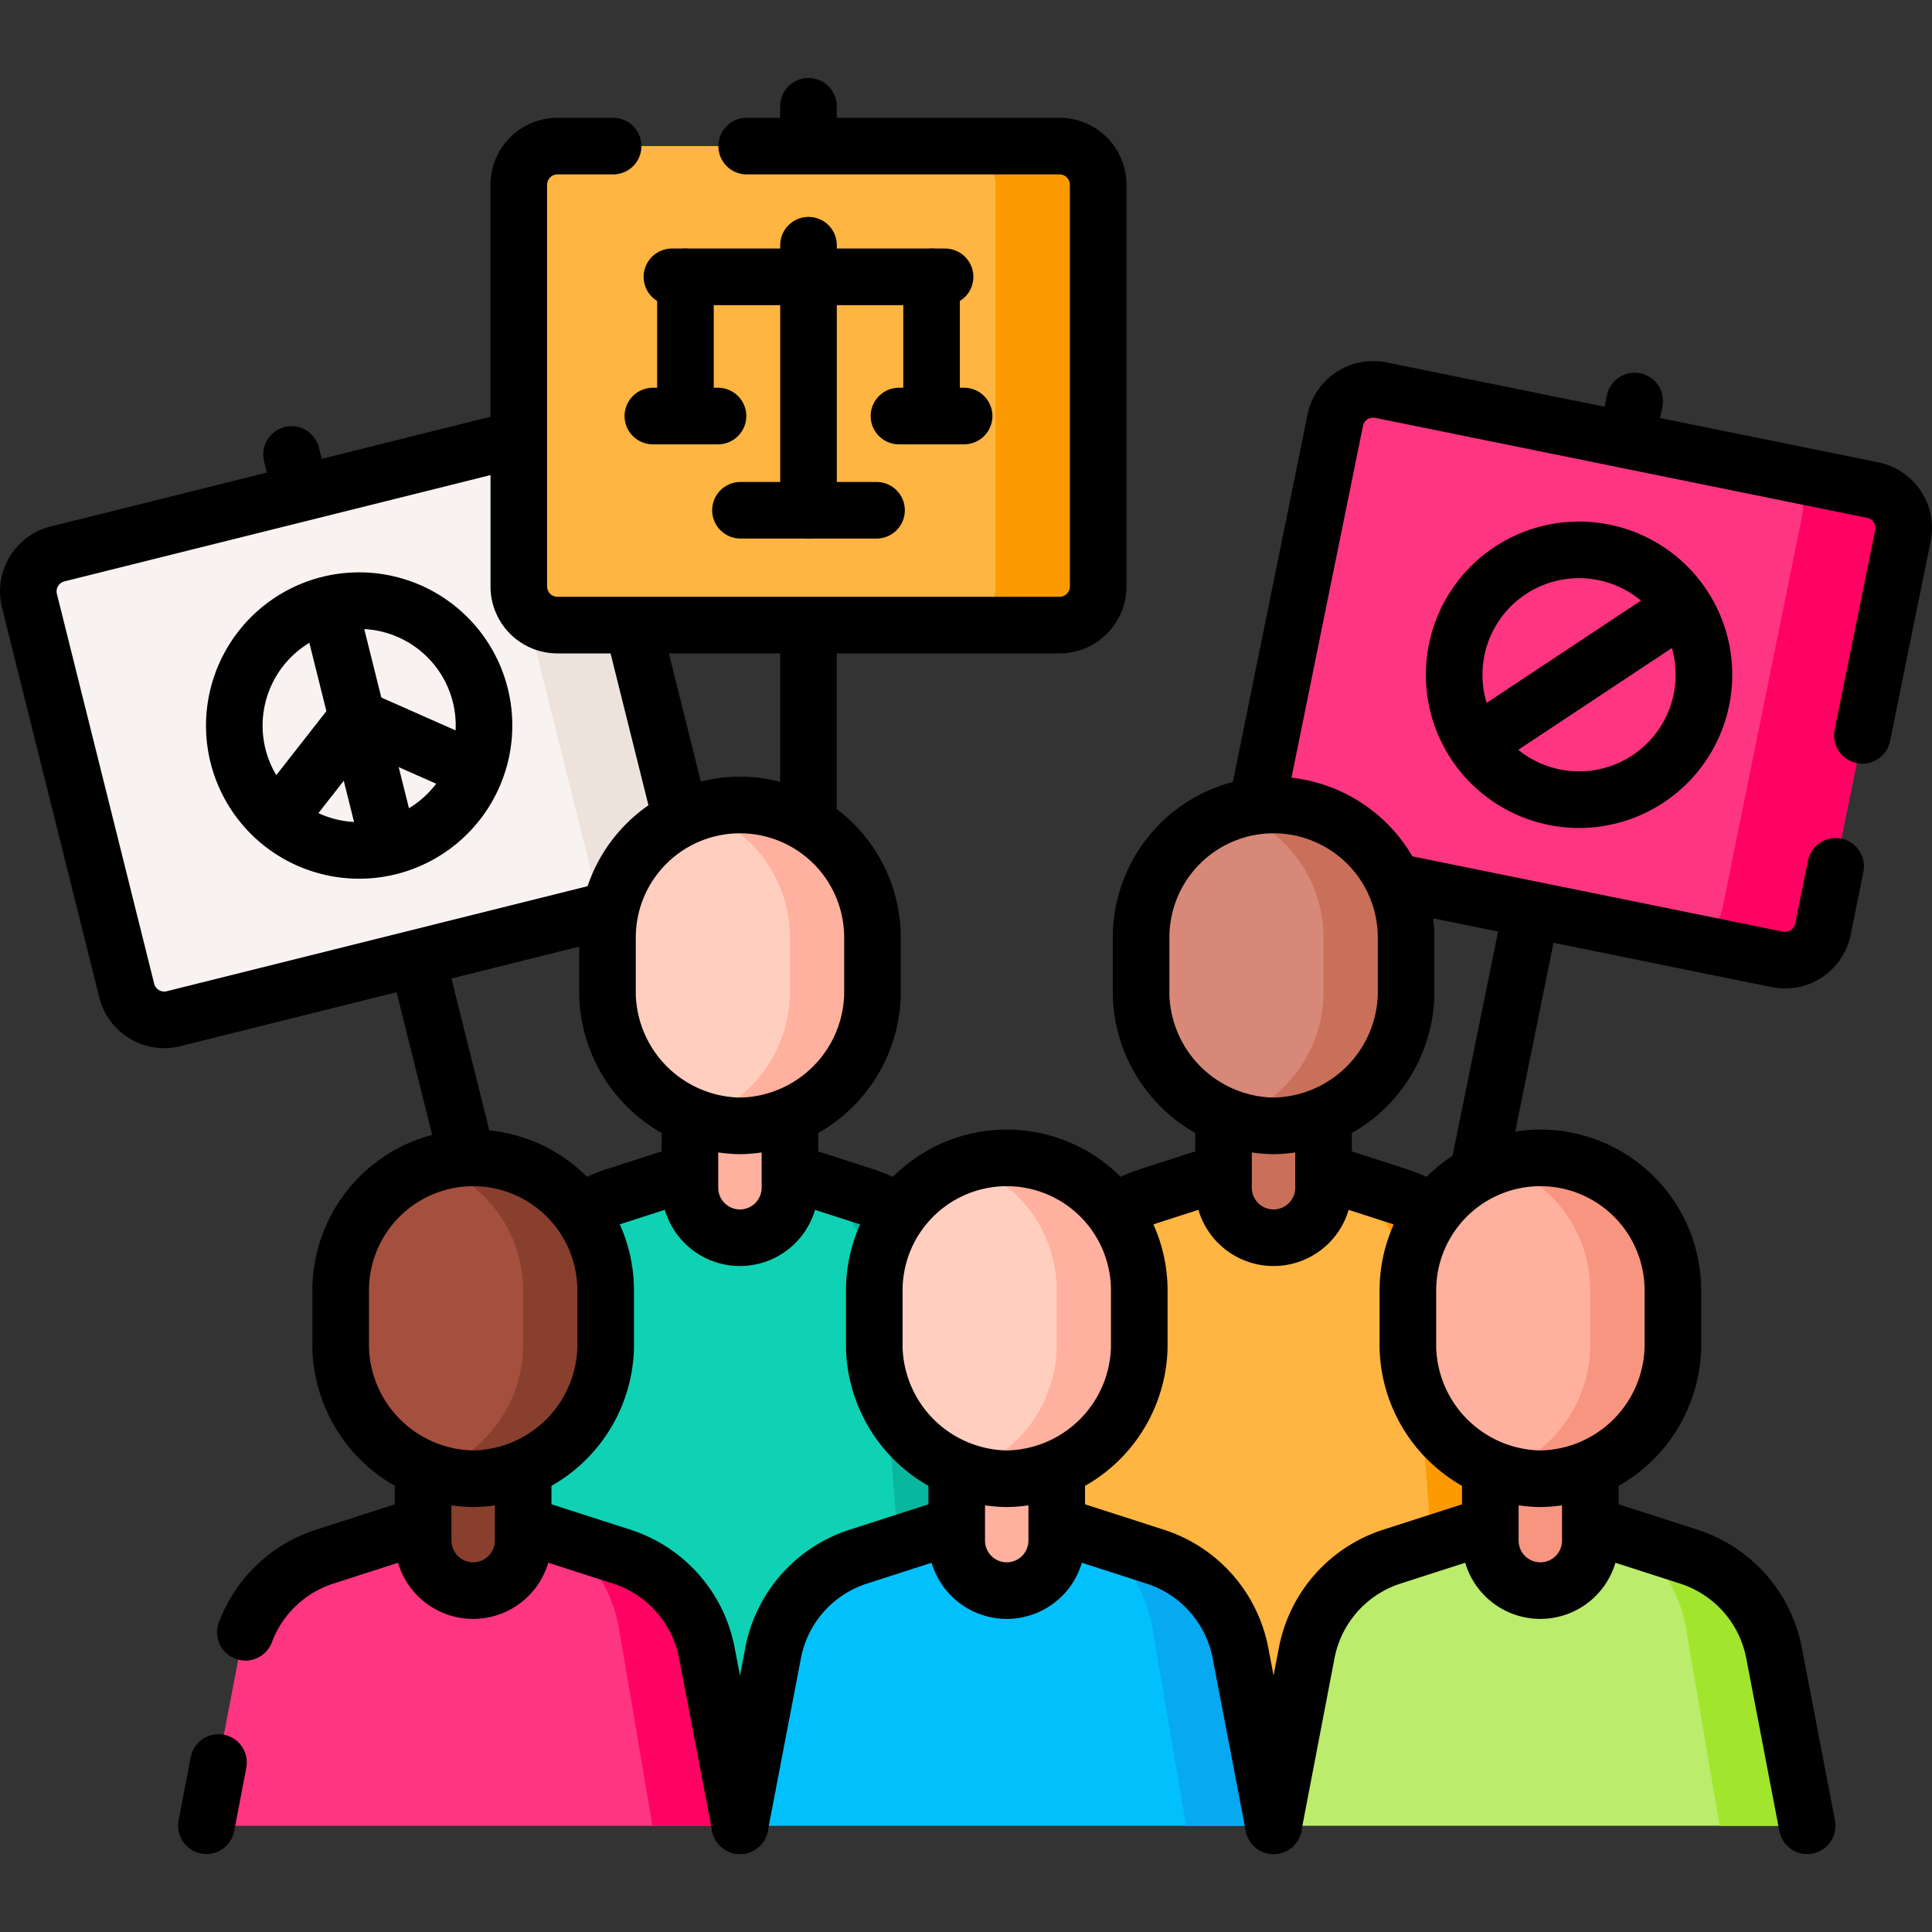 <svg xmlns="http://www.w3.org/2000/svg" xmlns:xlink="http://www.w3.org/1999/xlink" width="85" height="85" viewBox="0 0 85 85">
  <rect x="0" y="0" width="85" height="85" fill="#333333" stroke="none"/>
  <defs>
    <clipPath id="clip-path">
      <rect id="Rectángulo_401601" data-name="Rectángulo 401601" width="85" height="85" transform="translate(180.051 3121)" fill="#fff" stroke="#707070" stroke-width="1"/>
    </clipPath>
    <clipPath id="clip-path-2">
      <path id="path1768" d="M0-85H85V0H0Z"/>
    </clipPath>
  </defs>
  <g id="Enmascarar_grupo_1098705" data-name="Enmascarar grupo 1098705" transform="translate(-180.051 -3121)" clip-path="url(#clip-path)">
    <g id="g1758" transform="translate(180.051 3206)">
      <g id="g1760" transform="translate(12.826 -65.005)">
        <path id="path1762" d="M0,0,8.559,34.3" fill="none" stroke="#000" stroke-linecap="round" stroke-linejoin="round" stroke-miterlimit="10" stroke-width="2.49"/>
      </g>
      <g id="g1764">
        <g id="g1766" clip-path="url(#clip-path-2)">
          <g id="g1772" transform="translate(29.068 -45.53)">
            <path id="path1774" d="M0,0-21.432,5.348A1.7,1.7,0,0,1-23.493,4.11l-4.279-17.148A1.7,1.7,0,0,1-26.535-15.1L-5.1-20.447a1.7,1.7,0,0,1,2.061,1.238L1.238-2.061A1.7,1.7,0,0,1,0,0" fill="#f8f3f1"/>
          </g>
          <g id="g1776" transform="translate(26.028 -64.739)">
            <path id="path1778" d="M0,0,4.279,17.147a1.7,1.7,0,0,1-1.238,2.061l-4.269,1.065A1.7,1.7,0,0,0,.01,18.212L-4.269,1.065A1.7,1.7,0,0,0-6.33-.173l4.269-1.065A1.7,1.7,0,0,1,0,0" fill="#eee2dd"/>
          </g>
          <g id="g1780" transform="translate(29.068 -45.53)">
            <path id="path1782" d="M0,0-21.432,5.348A1.7,1.7,0,0,1-23.493,4.11l-4.279-17.148A1.7,1.7,0,0,1-26.535-15.1L-5.1-20.447a1.7,1.7,0,0,1,2.061,1.238L1.238-2.061A1.7,1.7,0,0,1,0,0Z" fill="none" stroke="#000" stroke-linecap="round" stroke-linejoin="round" stroke-miterlimit="10" stroke-width="2.49"/>
          </g>
          <g id="g1784" transform="translate(21.132 -54.41)">
            <path id="path1786" d="M0,0A5.5,5.5,0,0,1-4,6.661a5.494,5.494,0,0,1-6.661-4A5.5,5.5,0,0,1-6.661-4,5.494,5.494,0,0,1,0,0Z" fill="none" stroke="#000" stroke-linecap="round" stroke-linejoin="round" stroke-miterlimit="10" stroke-width="2.49"/>
          </g>
          <g id="g1788" transform="translate(20.813 -51.163)">
            <path id="path1790" d="M0,0-5.1-2.258-8.536,2.13" fill="none" stroke="#000" stroke-linecap="round" stroke-linejoin="round" stroke-miterlimit="10" stroke-width="2.49"/>
          </g>
          <g id="g1792" transform="translate(14.65 -57.693)">
            <path id="path1794" d="M0,0,2.323,9.308" fill="none" stroke="#000" stroke-linecap="round" stroke-linejoin="round" stroke-miterlimit="10" stroke-width="2.49"/>
          </g>
          <g id="g1796" transform="translate(71.918 -67.358)">
            <path id="path1798" d="M0,0-7.033,34.645" fill="none" stroke="#000" stroke-linecap="round" stroke-linejoin="round" stroke-miterlimit="10" stroke-width="2.49"/>
          </g>
          <g id="g1800" transform="translate(78.2 -42.79)">
            <path id="path1802" d="M0,0-21.648-4.395a1.7,1.7,0,0,1-1.328-2l3.516-17.321a1.7,1.7,0,0,1,2-1.328L4.193-20.653a1.7,1.7,0,0,1,1.328,2L2-1.328A1.7,1.7,0,0,1,0,0" fill="#fe3581"/>
          </g>
          <g id="g1804" transform="translate(83.72 -61.438)">
            <path id="path1806" d="M0,0-3.516,17.32a1.7,1.7,0,0,1-2,1.328l-4.427-.9a1.7,1.7,0,0,0,2-1.328L-4.427-.9a1.7,1.7,0,0,0-1.328-2l4.427.9A1.7,1.7,0,0,1,0,0" fill="#fe0364"/>
          </g>
          <g id="g1808" transform="translate(81.936 -52.647)">
            <path id="path1810" d="M0,0,1.785-8.791a1.7,1.7,0,0,0-1.328-2L-21.191-15.19a1.7,1.7,0,0,0-2,1.328L-26.711,3.459a1.7,1.7,0,0,0,1.328,2L-3.736,9.857a1.7,1.7,0,0,0,2-1.328l.561-2.765" fill="none" stroke="#000" stroke-linecap="round" stroke-linejoin="round" stroke-miterlimit="10" stroke-width="2.49"/>
          </g>
          <g id="g1812" transform="translate(74.857 -54.22)">
            <path id="path1814" d="M0,0A5.494,5.494,0,0,1-6.478,4.292a5.494,5.494,0,0,1-4.292-6.478A5.494,5.494,0,0,1-4.292-6.478,5.494,5.494,0,0,1,0,0Z" fill="none" stroke="#000" stroke-linecap="round" stroke-linejoin="round" stroke-miterlimit="10" stroke-width="2.49"/>
          </g>
          <g id="g1816" transform="translate(73.463 -57.921)">
            <path id="path1818" d="M0,0-8,5.3" fill="none" stroke="#000" stroke-linecap="round" stroke-linejoin="round" stroke-miterlimit="10" stroke-width="2.49"/>
          </g>
          <g id="g1820" transform="translate(35.569 -80.326)">
            <path id="path1822" d="M0,0,0,35.352" fill="none" stroke="#000" stroke-linecap="round" stroke-linejoin="round" stroke-miterlimit="10" stroke-width="2.49"/>
          </g>
          <g id="g1824" transform="translate(46.616 -57.5)">
            <path id="path1826" d="M0,0-22.09,0a1.7,1.7,0,0,1-1.7-1.7l0-17.674a1.7,1.7,0,0,1,1.7-1.7L0-21.074a1.7,1.7,0,0,1,1.7,1.7V-1.7A1.7,1.7,0,0,1,0,0" fill="#feb541"/>
          </g>
          <g id="g1828" transform="translate(48.314 -76.873)">
            <path id="path1830" d="M0,0V17.673a1.7,1.7,0,0,1-1.7,1.7H-6.215a1.7,1.7,0,0,0,1.7-1.7V0a1.7,1.7,0,0,0-1.7-1.7H-1.7A1.7,1.7,0,0,1,0,0" fill="#fd9a01"/>
          </g>
          <g id="g1832" transform="translate(26.975 -78.572)">
            <path id="path1834" d="M0,0H-2.45a1.7,1.7,0,0,0-1.7,1.7l0,17.674a1.7,1.7,0,0,0,1.7,1.7l22.09,0a1.7,1.7,0,0,0,1.7-1.7V1.7A1.7,1.7,0,0,0,19.64,0H5.876" fill="none" stroke="#000" stroke-linecap="round" stroke-linejoin="round" stroke-miterlimit="10" stroke-width="2.49"/>
          </g>
          <g id="g1836" transform="translate(29.562 -72.82)">
            <path id="path1838" d="M0,0H12.017" fill="none" stroke="#000" stroke-linecap="round" stroke-linejoin="round" stroke-miterlimit="10" stroke-width="2.49"/>
          </g>
          <g id="g1840" transform="translate(35.571 -74.212)">
            <path id="path1842" d="M0,0V11.661" fill="none" stroke="#000" stroke-linecap="round" stroke-linejoin="round" stroke-miterlimit="10" stroke-width="2.49"/>
          </g>
          <g id="g1844" transform="translate(40.985 -72.82)">
            <path id="path1846" d="M0,0V5.621" fill="none" stroke="#000" stroke-linecap="round" stroke-linejoin="round" stroke-miterlimit="10" stroke-width="2.49"/>
          </g>
          <g id="g1848" transform="translate(30.157 -67.199)">
            <path id="path1850" d="M0,0V-5.621" fill="none" stroke="#000" stroke-linecap="round" stroke-linejoin="round" stroke-miterlimit="10" stroke-width="2.49"/>
          </g>
          <g id="g1852" transform="translate(39.551 -66.696)">
            <path id="path1854" d="M0,0H2.866" fill="none" stroke="#000" stroke-linecap="round" stroke-linejoin="round" stroke-miterlimit="10" stroke-width="2.49"/>
          </g>
          <g id="g1856" transform="translate(28.723 -66.696)">
            <path id="path1858" d="M0,0H2.866" fill="none" stroke="#000" stroke-linecap="round" stroke-linejoin="round" stroke-miterlimit="10" stroke-width="2.49"/>
          </g>
          <g id="g1860" transform="translate(32.577 -62.551)">
            <path id="path1862" d="M0,0H5.987" fill="none" stroke="#000" stroke-linecap="round" stroke-linejoin="round" stroke-miterlimit="10" stroke-width="2.49"/>
          </g>
          <g id="g1864" transform="translate(67.77 -6.335)">
            <path id="path1866" d="M0,0H-23.476l1.7-20.288a6.641,6.641,0,0,1,4.581-5.765l5.452-1.756,5.452,1.756A6.64,6.64,0,0,1-1.7-20.288Z" fill="#feb541"/>
          </g>
          <g id="g1868" transform="translate(67.769 -6.334)">
            <path id="path1870" d="M0,0H-3.925l-1.7-21.423A7.051,7.051,0,0,0-8.915-26.9l2.63.847A6.639,6.639,0,0,1-1.7-20.289Z" fill="#fd9a01"/>
          </g>
          <g id="g1872" transform="translate(44.294 -6.335)">
            <path id="path1874" d="M0,0,1.7-20.288a6.64,6.64,0,0,1,4.581-5.765l5.452-1.756,5.452,1.756a6.641,6.641,0,0,1,4.581,5.765L23.476,0" fill="none" stroke="#000" stroke-linecap="round" stroke-linejoin="round" stroke-miterlimit="10" stroke-width="2.49"/>
          </g>
          <g id="g1876" transform="translate(58.23 -37.574)">
            <path id="path1878" d="M0,0V4.829a2.2,2.2,0,0,1-2.2,2.2,2.2,2.2,0,0,1-2.2-2.2V0Z" fill="#ca6f59"/>
          </g>
          <g id="g1880" transform="translate(58.23 -35.466)">
            <path id="path1882" d="M0,0V2.721a2.2,2.2,0,0,1-2.2,2.2,2.2,2.2,0,0,1-2.2-2.2V0" fill="none" stroke="#000" stroke-linecap="round" stroke-linejoin="round" stroke-miterlimit="10" stroke-width="2.49"/>
          </g>
          <g id="g1884" transform="translate(56.032 -49.583)">
            <path id="path1886" d="M0,0A5.829,5.829,0,0,0-5.829,5.829V8.362A5.922,5.922,0,0,0,0,14.117,5.922,5.922,0,0,0,5.83,8.362V5.829A5.83,5.83,0,0,0,0,0" fill="#d78878"/>
          </g>
          <g id="g1888" transform="translate(61.861 -43.752)">
            <path id="path1890" d="M0,0V2.532A5.922,5.922,0,0,1-5.829,8.286a5.583,5.583,0,0,1-1.816-.3,5.932,5.932,0,0,0,4.013-5.45V0A5.833,5.833,0,0,0-7.645-5.543a5.854,5.854,0,0,1,1.816-.288A5.831,5.831,0,0,1,0,0" fill="#ca6f59"/>
          </g>
          <g id="g1892" transform="translate(56.032 -49.583)">
            <path id="path1894" d="M0,0A5.829,5.829,0,0,0-5.829,5.829V8.362A5.922,5.922,0,0,0,0,14.117,5.922,5.922,0,0,0,5.83,8.362V5.829A5.83,5.83,0,0,0,0,0Z" fill="none" stroke="#000" stroke-linecap="round" stroke-linejoin="round" stroke-miterlimit="10" stroke-width="2.49"/>
          </g>
          <g id="g1896" transform="translate(44.294 -6.335)">
            <path id="path1898" d="M0,0H-23.476l1.7-20.288a6.641,6.641,0,0,1,4.581-5.765l5.452-1.756,5.452,1.756A6.64,6.64,0,0,1-1.7-20.288Z" fill="#0ed2b3"/>
          </g>
          <g id="g1900" transform="translate(44.295 -6.334)">
            <path id="path1902" d="M0,0H-3.926l-1.7-21.423A7.055,7.055,0,0,0-8.913-26.9l2.626.847A6.641,6.641,0,0,1-1.7-20.289Z" fill="#09b79f"/>
          </g>
          <g id="g1904" transform="translate(20.818 -6.335)">
            <path id="path1906" d="M0,0,1.7-20.288a6.64,6.64,0,0,1,4.581-5.765l5.452-1.756,5.452,1.756a6.641,6.641,0,0,1,4.581,5.765L23.476,0" fill="none" stroke="#000" stroke-linecap="round" stroke-linejoin="round" stroke-miterlimit="10" stroke-width="2.49"/>
          </g>
          <g id="g1908" transform="translate(34.754 -37.574)">
            <path id="path1910" d="M0,0V4.829a2.2,2.2,0,0,1-2.2,2.2,2.2,2.2,0,0,1-2.2-2.2V0Z" fill="#ffb09e"/>
          </g>
          <g id="g1912" transform="translate(34.754 -35.466)">
            <path id="path1914" d="M0,0V2.721a2.2,2.2,0,0,1-2.2,2.2,2.2,2.2,0,0,1-2.2-2.2V0" fill="none" stroke="#000" stroke-linecap="round" stroke-linejoin="round" stroke-miterlimit="10" stroke-width="2.49"/>
          </g>
          <g id="g1916" transform="translate(32.556 -49.583)">
            <path id="path1918" d="M0,0A5.829,5.829,0,0,0-5.829,5.829V8.362A5.922,5.922,0,0,0,0,14.117,5.922,5.922,0,0,0,5.829,8.362V5.829A5.829,5.829,0,0,0,0,0" fill="#ffcebf"/>
          </g>
          <g id="g1920" transform="translate(38.386 -43.752)">
            <path id="path1922" d="M0,0V2.532A5.922,5.922,0,0,1-5.829,8.286a5.583,5.583,0,0,1-1.816-.3,5.932,5.932,0,0,0,4.013-5.45V0A5.833,5.833,0,0,0-7.645-5.543a5.854,5.854,0,0,1,1.816-.288A5.831,5.831,0,0,1,0,0" fill="#ffb09e"/>
          </g>
          <g id="g1924" transform="translate(32.556 -49.583)">
            <path id="path1926" d="M0,0A5.829,5.829,0,0,0-5.829,5.829V8.362A5.922,5.922,0,0,0,0,14.117,5.922,5.922,0,0,0,5.829,8.362V5.829A5.829,5.829,0,0,0,0,0Z" fill="none" stroke="#000" stroke-linecap="round" stroke-linejoin="round" stroke-miterlimit="10" stroke-width="2.49"/>
          </g>
          <g id="g1928" transform="translate(32.556 -4.674)">
            <path id="path1930" d="M0,0H-23.476l1.457-7.6a5.546,5.546,0,0,1,3.746-4.235l6.535-2.105L-5.2-11.839A5.546,5.546,0,0,1-1.457-7.6Z" fill="#fe3581"/>
          </g>
          <g id="g1932" transform="translate(32.556 -4.674)">
            <path id="path1934" d="M0,0H-3.85L-5.306-8.571a6.318,6.318,0,0,0-2.474-4.1l2.577.83A5.551,5.551,0,0,1-1.456-7.605Z" fill="#fe0364"/>
          </g>
          <g id="g1936" transform="translate(32.556 -4.675)">
            <path id="path1938" d="M0,0-1.457-7.6A5.546,5.546,0,0,0-5.2-11.839l-6.535-2.105-6.535,2.105A5.544,5.544,0,0,0-21.76-8.511" fill="none" stroke="#000" stroke-linecap="round" stroke-linejoin="round" stroke-miterlimit="10" stroke-width="2.49"/>
          </g>
          <g id="g1940" transform="translate(9.613 -7.457)">
            <path id="path1942" d="M0,0-.533,2.782" fill="none" stroke="#000" stroke-linecap="round" stroke-linejoin="round" stroke-miterlimit="10" stroke-width="2.49"/>
          </g>
          <g id="g1944" transform="translate(23.016 -22.049)">
            <path id="path1946" d="M0,0V4.829a2.2,2.2,0,0,1-2.2,2.2,2.2,2.2,0,0,1-2.2-2.2V0Z" fill="#883f2d"/>
          </g>
          <g id="g1948" transform="translate(23.016 -19.941)">
            <path id="path1950" d="M0,0V2.721a2.2,2.2,0,0,1-2.2,2.2,2.2,2.2,0,0,1-2.2-2.2V0" fill="none" stroke="#000" stroke-linecap="round" stroke-linejoin="round" stroke-miterlimit="10" stroke-width="2.49"/>
          </g>
          <g id="g1952" transform="translate(20.818 -34.058)">
            <path id="path1954" d="M0,0A5.83,5.83,0,0,0-5.829,5.83V8.362A5.922,5.922,0,0,0,0,14.117,5.922,5.922,0,0,0,5.829,8.362V5.83A5.83,5.83,0,0,0,0,0" fill="#a54f3e"/>
          </g>
          <g id="g1956" transform="translate(26.648 -28.228)">
            <path id="path1958" d="M0,0V2.532A5.922,5.922,0,0,1-5.829,8.286a5.588,5.588,0,0,1-1.816-.3,5.933,5.933,0,0,0,4.013-5.45V0A5.833,5.833,0,0,0-7.645-5.543a5.849,5.849,0,0,1,1.816-.288A5.831,5.831,0,0,1,0,0" fill="#883f2d"/>
          </g>
          <g id="g1960" transform="translate(20.818 -34.058)">
            <path id="path1962" d="M0,0A5.83,5.83,0,0,0-5.829,5.83V8.362A5.922,5.922,0,0,0,0,14.117,5.922,5.922,0,0,0,5.829,8.362V5.83A5.83,5.83,0,0,0,0,0Z" fill="none" stroke="#000" stroke-linecap="round" stroke-linejoin="round" stroke-miterlimit="10" stroke-width="2.49"/>
          </g>
          <g id="g1964" transform="translate(56.032 -4.674)">
            <path id="path1966" d="M0,0H-23.476l1.457-7.6a5.546,5.546,0,0,1,3.746-4.235l6.535-2.105L-5.2-11.839A5.546,5.546,0,0,1-1.457-7.6Z" fill="#01c0fb"/>
          </g>
          <g id="g1968" transform="translate(56.032 -4.674)">
            <path id="path1970" d="M0,0H-3.85L-5.306-8.571a6.318,6.318,0,0,0-2.474-4.1l2.577.83A5.546,5.546,0,0,1-1.458-7.605Z" fill="#07a9f1"/>
          </g>
          <g id="g1972" transform="translate(32.556 -4.674)">
            <path id="path1974" d="M0,0,1.457-7.6A5.546,5.546,0,0,1,5.2-11.839l6.535-2.105,6.535,2.105A5.546,5.546,0,0,1,22.019-7.6L23.476,0" fill="none" stroke="#000" stroke-linecap="round" stroke-linejoin="round" stroke-miterlimit="10" stroke-width="2.49"/>
          </g>
          <g id="g1976" transform="translate(46.492 -22.049)">
            <path id="path1978" d="M0,0V4.829a2.2,2.2,0,0,1-2.2,2.2,2.2,2.2,0,0,1-2.2-2.2V0Z" fill="#ffb09e"/>
          </g>
          <g id="g1980" transform="translate(46.492 -19.941)">
            <path id="path1982" d="M0,0V2.721a2.2,2.2,0,0,1-2.2,2.2,2.2,2.2,0,0,1-2.2-2.2V0" fill="none" stroke="#000" stroke-linecap="round" stroke-linejoin="round" stroke-miterlimit="10" stroke-width="2.49"/>
          </g>
          <g id="g1984" transform="translate(44.294 -34.058)">
            <path id="path1986" d="M0,0A5.83,5.83,0,0,0-5.829,5.83V8.362A5.922,5.922,0,0,0,0,14.117,5.922,5.922,0,0,0,5.829,8.362V5.83A5.83,5.83,0,0,0,0,0" fill="#ffcebf"/>
          </g>
          <g id="g1988" transform="translate(50.124 -28.228)">
            <path id="path1990" d="M0,0V2.532A5.922,5.922,0,0,1-5.829,8.286a5.588,5.588,0,0,1-1.816-.3,5.933,5.933,0,0,0,4.013-5.45V0A5.833,5.833,0,0,0-7.645-5.543a5.849,5.849,0,0,1,1.816-.288A5.831,5.831,0,0,1,0,0" fill="#ffb09e"/>
          </g>
          <g id="g1992" transform="translate(44.294 -34.058)">
            <path id="path1994" d="M0,0A5.83,5.83,0,0,0-5.829,5.83V8.362A5.922,5.922,0,0,0,0,14.117,5.922,5.922,0,0,0,5.829,8.362V5.83A5.83,5.83,0,0,0,0,0Z" fill="none" stroke="#000" stroke-linecap="round" stroke-linejoin="round" stroke-miterlimit="10" stroke-width="2.49"/>
          </g>
          <g id="g1996" transform="translate(79.508 -4.674)">
            <path id="path1998" d="M0,0H-23.476l1.457-7.6a5.546,5.546,0,0,1,3.746-4.235l6.535-2.105L-5.2-11.839A5.546,5.546,0,0,1-1.457-7.6Z" fill="#bbec6b"/>
          </g>
          <g id="g2000" transform="translate(79.508 -4.674)">
            <path id="path2002" d="M0,0H-3.85L-5.308-8.571a6.309,6.309,0,0,0-2.472-4.1l2.577.83A5.551,5.551,0,0,1-1.458-7.605Z" fill="#a1e62d"/>
          </g>
          <g id="g2004" transform="translate(56.032 -4.674)">
            <path id="path2006" d="M0,0,1.457-7.6A5.546,5.546,0,0,1,5.2-11.839l6.535-2.105,6.535,2.105A5.546,5.546,0,0,1,22.019-7.6L23.476,0" fill="none" stroke="#000" stroke-linecap="round" stroke-linejoin="round" stroke-miterlimit="10" stroke-width="2.49"/>
          </g>
          <g id="g2008" transform="translate(69.968 -22.049)">
            <path id="path2010" d="M0,0V4.829a2.2,2.2,0,0,1-2.2,2.2,2.2,2.2,0,0,1-2.2-2.2V0Z" fill="#f89580"/>
          </g>
          <g id="g2012" transform="translate(69.968 -19.941)">
            <path id="path2014" d="M0,0V2.721a2.2,2.2,0,0,1-2.2,2.2,2.2,2.2,0,0,1-2.2-2.2V0" fill="none" stroke="#000" stroke-linecap="round" stroke-linejoin="round" stroke-miterlimit="10" stroke-width="2.49"/>
          </g>
          <g id="g2016" transform="translate(67.77 -34.058)">
            <path id="path2018" d="M0,0A5.83,5.83,0,0,0-5.829,5.83V8.362A5.922,5.922,0,0,0,0,14.117,5.922,5.922,0,0,0,5.83,8.362V5.83A5.83,5.83,0,0,0,0,0" fill="#ffb09e"/>
          </g>
          <g id="g2020" transform="translate(73.599 -28.228)">
            <path id="path2022" d="M0,0V2.532A5.922,5.922,0,0,1-5.829,8.286a5.588,5.588,0,0,1-1.816-.3,5.933,5.933,0,0,0,4.013-5.45V0A5.833,5.833,0,0,0-7.645-5.543a5.849,5.849,0,0,1,1.816-.288A5.831,5.831,0,0,1,0,0" fill="#f89580"/>
          </g>
          <g id="g2024" transform="translate(67.77 -34.058)">
            <path id="path2026" d="M0,0A5.83,5.83,0,0,0-5.829,5.83V8.362A5.922,5.922,0,0,0,0,14.117,5.922,5.922,0,0,0,5.83,8.362V5.83A5.83,5.83,0,0,0,0,0Z" fill="none" stroke="#000" stroke-linecap="round" stroke-linejoin="round" stroke-miterlimit="10" stroke-width="2.49"/>
          </g>
        </g>
      </g>
    </g>
  </g>
</svg>
